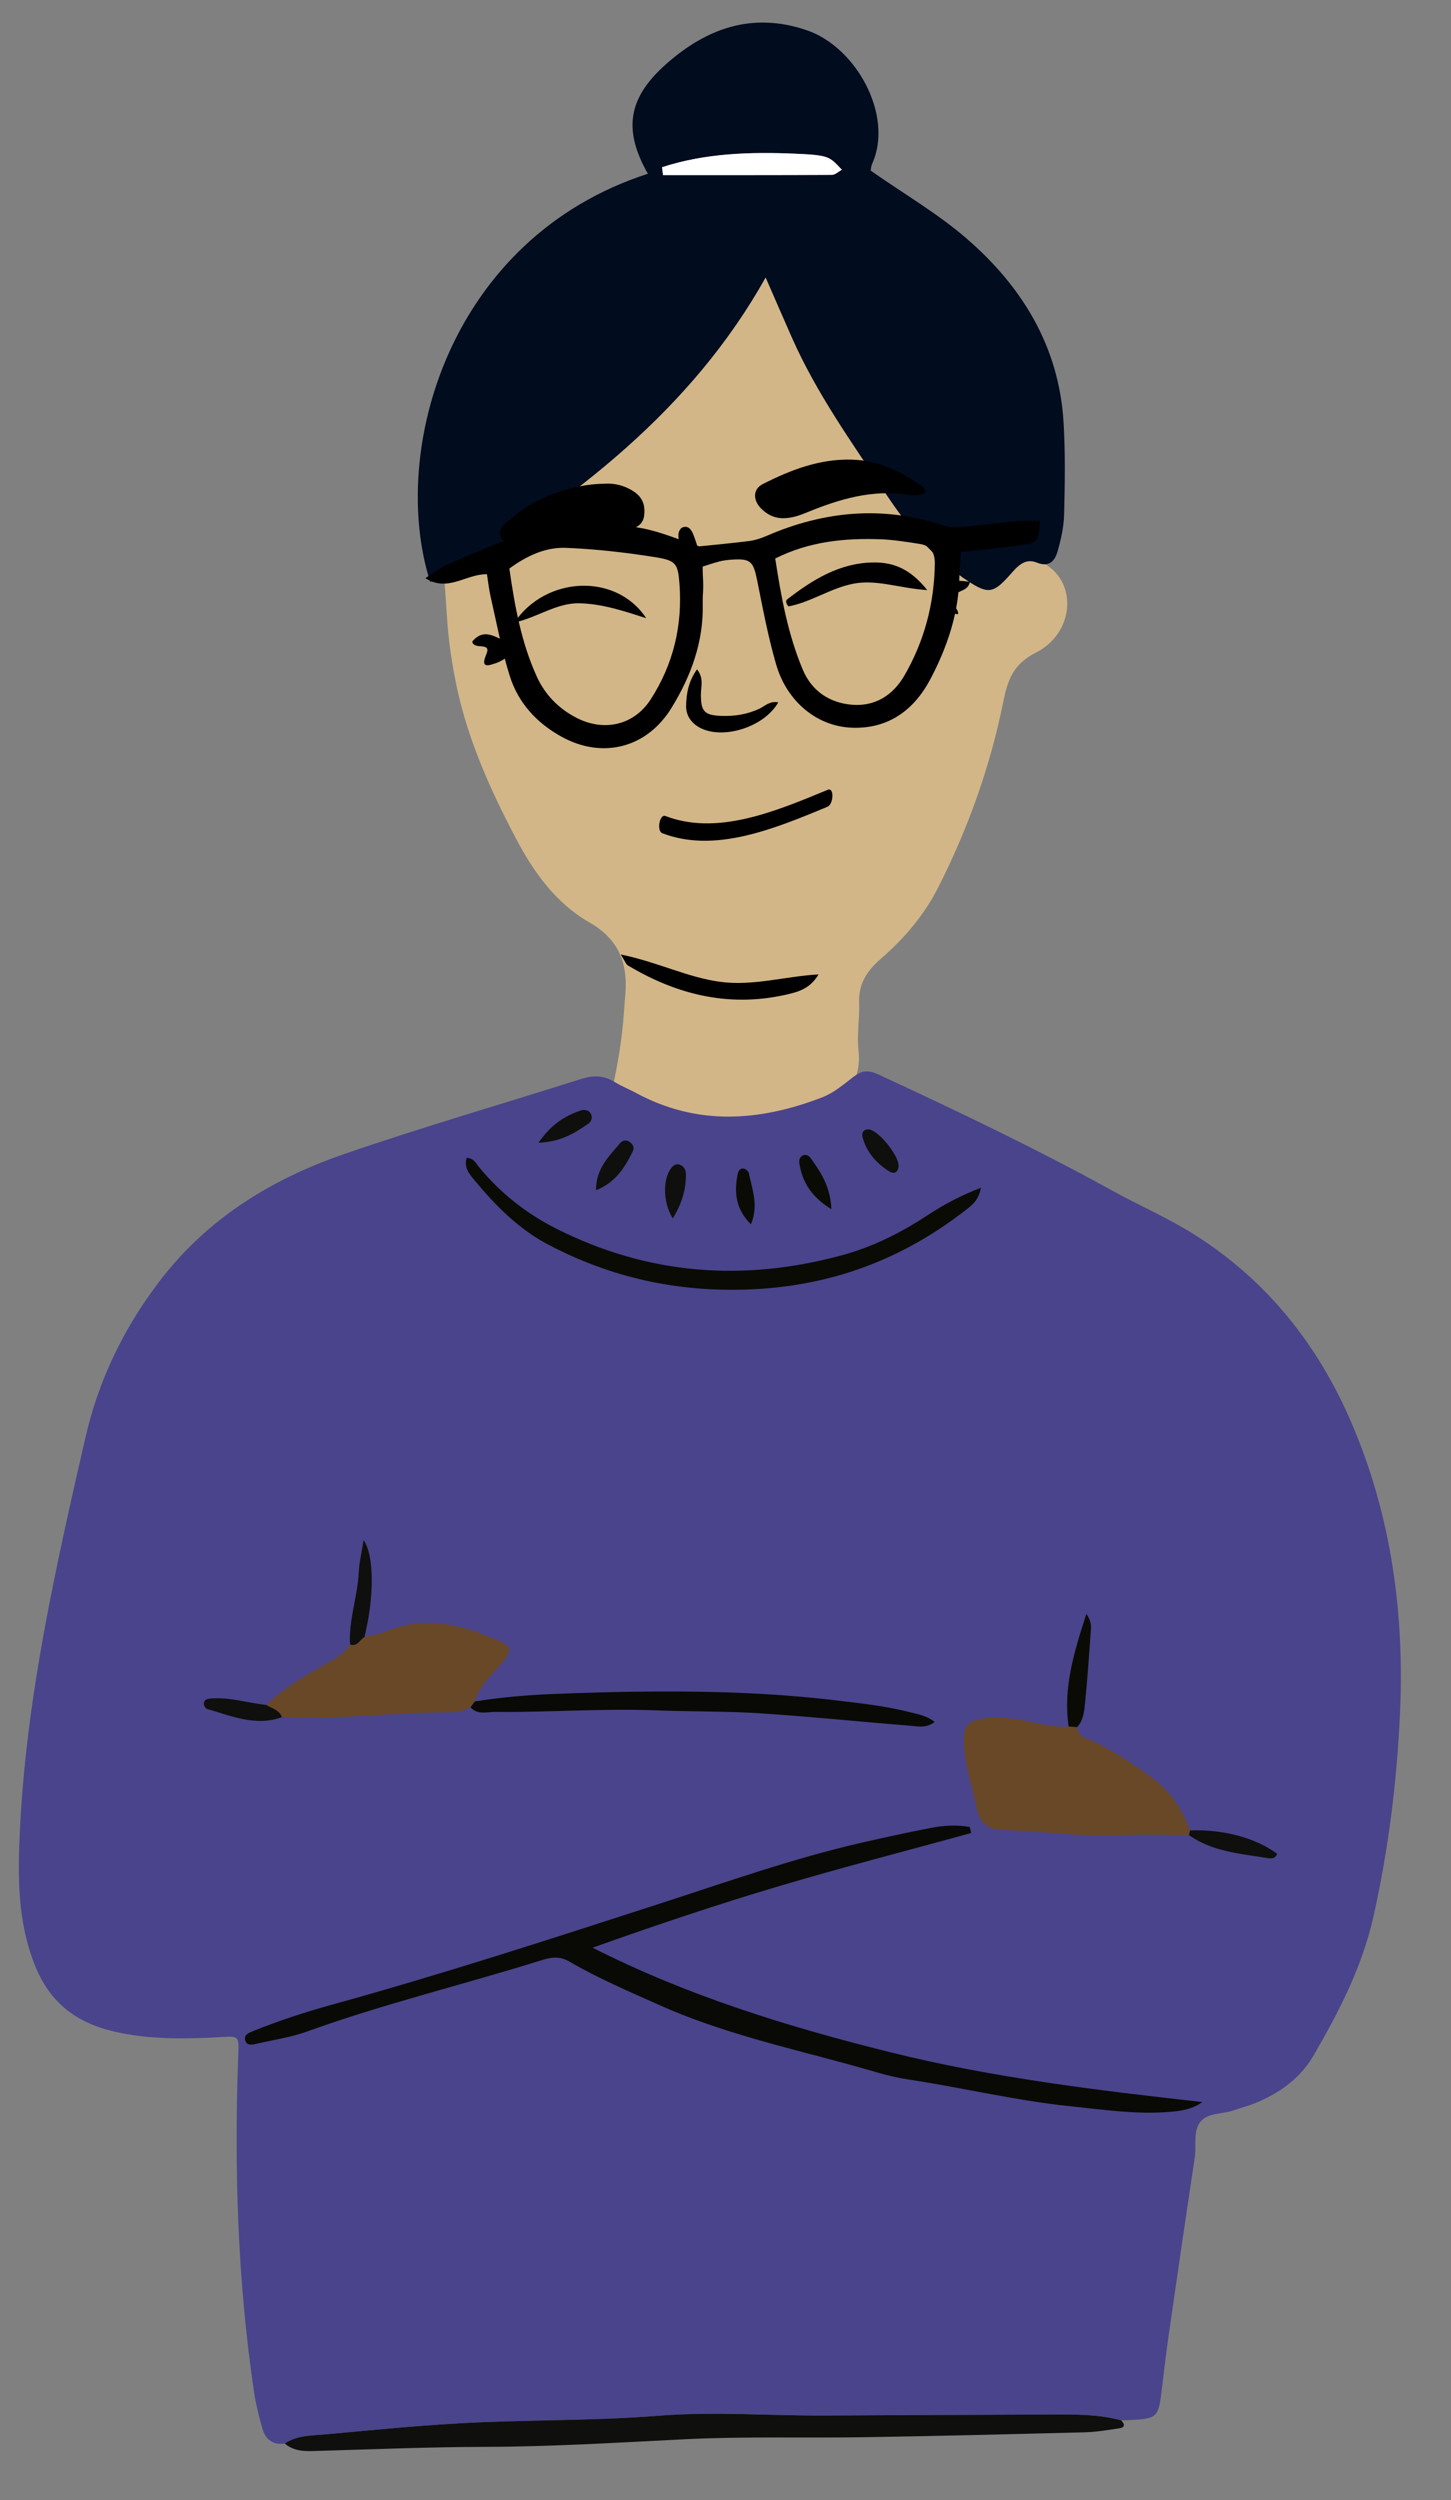 <svg viewBox="169.412 93.6 226.404 390" fill="none" xmlns="http://www.w3.org/2000/svg" xmlns:xlink="http://www.w3.org/1999/xlink" overflow="visible" width="226.404px" height="390px"><rect x="169.412" y="93.6" width="226.404" height="390" fill="#808080" stroke="none"/><g id="Master/Character/Torso"><g id="Head" transform="translate(189 91) scale(1.52 1.53)"><g id="Head/Bun"><g id="Head"><path id="SKIN" fill-rule="evenodd" clip-rule="evenodd" d="M92.325 53.118C92.326 53.597 92.371 54.083 92.318 54.556C92.104 56.486 92.139 57.898 94.338 59.172C97.795 61.178 97.325 66.275 93.481 68.215C91.095 69.419 90.555 71.016 90.085 73.329C88.74 79.927 86.461 86.24 83.385 92.243C81.943 95.056 79.897 97.418 77.521 99.46C76.096 100.686 75.226 102.015 75.305 103.961C75.37 105.554 75.057 107.176 75.239 108.747C75.633 112.16 73.587 114.337 70.579 115.047C65.596 116.223 60.5 116.783 55.361 115.997C53.784 115.757 52.211 115.515 50.712 114.892C49.907 114.559 49.617 114.226 49.835 113.296C50.494 110.495 50.977 107.658 51.174 104.781C51.212 104.223 51.252 103.665 51.301 103.108C51.581 99.898 50.627 97.448 47.619 95.74C44.193 93.796 41.9 90.624 40.089 87.207C37.429 82.192 35.091 77.034 33.933 71.406C33.463 69.124 33.132 66.835 32.993 64.528C32.703 59.666 32.058 54.816 32.567 49.925C33.367 42.225 37.092 36.133 43.087 31.512C49.076 26.895 55.902 23.878 63.516 23.375C69.201 23 74.86 23.631 80.167 26.029C83.262 27.427 85.593 29.64 87.207 32.63C90.657 39.026 92.286 45.873 92.325 53.118" fill="#d2b687"/></g><g id="Group 6"><g id="Group 3"><path id="Fill 1" fill-rule="evenodd" clip-rule="evenodd" d="M55.072 18.748C55.106 19.016 55.141 19.283 55.175 19.55C60.953 19.55 66.731 19.559 72.51 19.528C72.843 19.526 73.174 19.198 73.534 19.007C72.266 17.673 72.273 17.519 68.757 17.37C64.135 17.174 59.51 17.309 55.072 18.748M76.49 19.093C79.986 21.521 83.409 23.498 86.353 26.031C92.055 30.936 95.834 37.054 96.294 44.786C96.48 47.891 96.427 51.017 96.35 54.13C96.32 55.391 96.034 56.671 95.683 57.891C95.404 58.861 94.844 59.572 93.546 59.055C92.255 58.54 91.499 59.519 90.734 60.365C89.078 62.198 88.537 62.277 86.49 60.949C82.927 58.634 80.284 55.393 77.975 51.935C74.558 46.822 70.945 41.812 68.421 36.155C67.51 34.121 66.626 32.076 65.71 29.988C58.066 43.545 46.109 52.484 33.224 60.418C32.66 60.765 31.919 60.821 31.267 61.01C27.011 47.644 33.239 25.956 53.62 19.414C51.074 14.958 51.547 11.698 55.505 8.221C59.66 4.571 64.344 2.904 69.903 4.772C75.047 6.501 78.856 13.5 76.653 18.372C76.528 18.648 76.516 18.976 76.49 19.093" fill="#020c1f"/></g><path id="Fill 4" fill-rule="evenodd" clip-rule="evenodd" d="M55.073 18.748C59.51 17.309 64.136 17.174 68.758 17.37C72.274 17.519 72.267 17.673 73.534 19.007C73.174 19.198 72.843 19.526 72.51 19.528C66.731 19.559 60.954 19.55 55.175 19.55C55.141 19.283 55.107 19.016 55.073 18.748" fill="white"/></g></g></g><g id="Expression" transform="translate(234 153) scale(1.516 1.536)"><g id="Expression/Happy 2"><g id="Group 26"><g id="Group 5"><path id="Fill 3" fill-rule="evenodd" clip-rule="evenodd" d="M52.667 11.291C52.096 11.705 51.427 11.657 50.814 11.566C47.199 11.025 43.855 11.993 40.565 13.318C39.753 13.645 38.943 13.95 38.032 13.955C37.075 13.959 36.322 13.574 35.694 12.929C34.891 12.103 34.88 11.003 35.891 10.494C38.749 9.056 41.745 7.92 45.021 8.004C47.82 8.076 50.256 9.222 52.479 10.858C52.587 10.938 52.605 11.142 52.667 11.291" fill="black"/></g><path id="Fill 6" fill-rule="evenodd" clip-rule="evenodd" d="M19.601 10.452C20.601 10.375 21.667 10.613 22.639 11.25C23.545 11.845 23.839 12.678 23.688 13.725C23.545 14.724 22.734 14.962 21.983 15.16C21.383 15.317 20.707 15.356 20.093 15.263C17.105 14.807 14.228 15.375 11.351 16.067C10.545 16.261 9.481 16.897 8.971 15.905C8.472 14.935 9.579 14.393 10.198 13.844C12.415 11.875 16.316 10.474 19.601 10.452" fill="black"/><g id="Group 10"><path id="Fill 8" fill-rule="evenodd" clip-rule="evenodd" d="M21.283 58.258C25.106 59.025 28.171 60.606 31.587 61.043C34.955 61.473 38.153 60.479 41.643 60.282C40.87 61.579 39.804 61.975 38.766 62.23C32.776 63.703 27.223 62.454 22.005 59.357C21.829 59.253 21.751 58.985 21.283 58.258" fill="black"/></g><path id="Fill 11" fill-rule="evenodd" clip-rule="evenodd" d="M52.831 21.256C49.916 21.056 47.603 20.138 45.197 20.61C42.858 21.067 40.837 22.49 38.548 22.908C38.273 22.603 38.245 22.323 38.428 22.184C41.062 20.187 43.818 18.487 47.291 18.446C49.413 18.421 51.139 19.147 52.831 21.256" fill="black"/><path id="Fill 13" fill-rule="evenodd" clip-rule="evenodd" d="M23.906 24.105C21.646 23.393 19.401 22.643 17.026 22.592C14.669 22.542 12.71 24.038 10.345 24.544C13.576 19.801 20.831 19.493 23.906 24.105" fill="black"/><path id="Fill 15" fill-rule="evenodd" clip-rule="evenodd" d="M37.5 32.653C36.008 35.241 31.613 36.516 29.298 35.157C28.479 34.676 27.995 33.93 28.013 33.001C28.037 31.74 28.266 30.503 29.138 29.303C29.863 30.191 29.534 31.056 29.534 31.865C29.534 33.566 29.894 33.965 31.625 34.028C32.991 34.078 34.316 33.88 35.579 33.288C36.131 33.028 36.596 32.492 37.5 32.653" fill="black"/><path id="Fill 17" fill-rule="evenodd" clip-rule="evenodd" d="M29.508 23.44C27.758 21.151 27.455 18.504 27.224 15.844C27.189 15.448 27.328 14.968 27.73 14.857C28.296 14.701 28.595 15.2 28.763 15.628C29.751 18.15 30.048 20.753 29.508 23.44" fill="black"/><path id="Fill 19" fill-rule="evenodd" clip-rule="evenodd" d="M10.54 26.749C10.041 27.829 9.269 28.404 8.352 28.7C7.682 28.916 6.809 29.237 7.451 27.773C8.035 26.439 6.153 27.395 6 26.477C7.519 24.699 8.94 26.689 10.54 26.749" fill="black"/><g id="Group 23"><path id="Fill 21" fill-rule="evenodd" clip-rule="evenodd" d="M57.223 20.416C57.036 21.385 55.962 21.276 55.476 21.861C54.827 22.642 56.136 22.996 55.999 23.714C54.084 23.385 54.037 23.311 54.369 21.317C54.521 20.407 55.358 20.139 57.223 20.416" fill="black"/></g></g><path id="Fill 24" fill-rule="evenodd" clip-rule="evenodd" d="M42.598 41.529C36.975 43.842 31.136 46.181 25.886 44.196C25.278 43.966 24.96 45.716 25.564 45.944C30.894 47.96 36.839 45.611 42.548 43.262C43.209 42.991 43.266 41.254 42.598 41.529" fill="black"/></g></g><g id="Upper Body" transform="translate(-126 71) scale(1.53 1.53)"><g id="Upper Body/Folded Arms 1"><g id="Group 36"><g id="Group 3"><path id="Fill 1" fill-rule="evenodd" clip-rule="evenodd" d="M219.815 262.298C219.472 261.07 219.16 259.822 218.974 258.562C217.312 247.298 216.964 235.969 217.362 224.606C217.368 224.446 217.386 224.286 217.389 224.127C217.429 222.38 217.426 222.344 215.724 222.445C212.284 222.649 208.857 222.71 205.448 222.047C201.35 221.251 198.327 219.323 196.668 215.199C194.835 210.641 194.883 206.002 195.113 201.278C195.774 187.716 198.766 174.545 201.779 161.378C203.118 155.53 205.64 150.278 209.289 145.469C214.181 139.023 220.71 135.009 228.146 132.439C236.145 129.674 244.29 127.33 252.36 124.768C253.586 124.38 254.68 124.395 255.786 125.091C256.46 125.514 257.216 125.803 257.918 126.184C264.17 129.57 270.516 129.11 276.909 126.654C278.122 126.188 279.096 125.338 280.11 124.562C280.925 123.939 281.56 123.801 282.664 124.313C290.707 128.043 298.705 131.852 306.474 136.137C309.269 137.679 312.21 138.944 314.922 140.66C322.34 145.355 327.54 151.944 330.939 159.899C334.962 169.311 336.322 179.217 335.856 189.445C335.538 196.42 334.681 203.293 333.164 210.096C332.019 215.235 329.644 219.857 327.026 224.349C325.662 226.691 323.491 228.231 320.97 229.23C320.303 229.495 319.6 229.666 318.924 229.911C317.806 230.317 316.357 230.142 315.573 231.007C314.706 231.963 315.116 233.45 314.929 234.698C314.035 240.623 313.172 246.552 312.316 252.482C312.043 254.38 311.808 256.284 311.584 258.189C311.217 261.3 311.183 261.343 308.131 261.511C307.891 261.525 307.651 261.52 307.413 261.524C305.084 260.896 302.699 260.922 300.316 260.931C292.638 260.964 284.959 260.987 277.28 261.035C271.601 261.07 265.916 260.6 260.248 261.055C253.47 261.598 246.671 261.448 239.886 261.832C235.335 262.09 230.808 262.541 226.276 262.954C224.888 263.081 223.378 263.037 222.118 263.889C220.853 264.078 220.128 263.417 219.815 262.298Z" fill="#4A448C"/></g><path id="Fill 4" fill-rule="evenodd" clip-rule="evenodd" d="M222.118 263.89C223.379 263.038 224.889 263.082 226.277 262.955C230.808 262.541 235.335 262.09 239.887 261.832C246.672 261.449 253.47 261.599 260.248 261.056C265.916 260.6 271.602 261.071 277.281 261.036C284.959 260.988 292.638 260.964 300.317 260.932C302.7 260.922 305.084 260.897 307.413 261.524C307.769 261.875 307.864 262.236 307.254 262.33C306.072 262.514 304.88 262.713 303.688 262.744C296.254 262.938 288.819 263.121 281.383 263.242C275.227 263.342 269.059 263.148 262.914 263.453C256.124 263.79 249.338 264.215 242.54 264.228C236.94 264.239 231.35 264.473 225.757 264.631C224.511 264.666 223.193 264.808 222.118 263.89" fill="#0F0F0D"/><path id="Fill 6" fill-rule="evenodd" clip-rule="evenodd" d="M292.121 201.649C285.614 203.437 279.078 205.123 272.611 207.04C266.215 208.936 259.889 211.065 253.514 213.339C263.195 218.245 273.422 221.397 283.852 223.993C294.309 226.596 304.972 227.88 315.709 229.076C314.56 229.883 313.287 230.018 311.991 230.104C308.699 230.322 305.448 229.834 302.194 229.499C296.632 228.925 291.188 227.598 285.665 226.766C283.682 226.467 281.789 225.822 279.864 225.296C273.242 223.49 266.528 221.976 260.226 219.145C257.168 217.771 254.075 216.462 251.174 214.771C250.239 214.225 249.423 214.268 248.449 214.572C240.451 217.077 232.287 219.035 224.389 221.885C222.747 222.478 220.982 222.73 219.271 223.127C218.806 223.235 218.219 223.372 218.08 222.75C217.95 222.168 218.538 221.982 218.969 221.809C221.565 220.765 224.223 219.899 226.919 219.154C238.162 216.048 249.25 212.446 260.344 208.854C267.18 206.641 273.963 204.235 280.982 202.625C283.315 202.089 285.656 201.584 288.007 201.127C289.321 200.871 290.658 200.807 291.975 201.026C292.023 201.234 292.072 201.441 292.121 201.649" fill="#090A05"/><path id="SKIN" fill-rule="evenodd" clip-rule="evenodd" d="M302.932 190.849C303.005 191.886 303.931 191.991 304.605 192.318C306.685 193.326 308.588 194.581 310.465 195.936C312.428 197.353 313.623 199.2 314.453 201.38C314.413 201.541 314.375 201.702 314.336 201.864C312.108 201.856 309.873 201.752 307.651 201.863C303.588 202.068 299.568 201.486 295.526 201.342C293.785 201.28 293.024 200.743 292.675 199.04C292.185 196.647 291.282 194.326 291.375 191.813C291.411 190.857 291.77 190.386 292.667 190.127C294.006 189.741 295.31 189.838 296.666 190.035C298.462 190.296 300.212 190.915 302.061 190.786C302.351 190.807 302.641 190.828 302.932 190.849" fill="#694827"/><path id="SKIN_2" fill-rule="evenodd" clip-rule="evenodd" d="M220.239 188.59C221.935 186.918 223.98 185.756 226.017 184.568C227.021 183.982 228.13 183.485 228.78 182.426C229.527 182.687 229.76 181.937 230.243 181.677C231.007 181.477 231.803 181.358 232.53 181.064C235.826 179.727 239.054 180.137 242.257 181.366C245.751 182.707 245.743 182.714 243.256 185.448C242.507 186.271 241.836 187.151 241.498 188.235C241.355 188.431 241.212 188.629 241.068 188.827C240.421 189.153 239.76 189.361 239.011 189.353C233.278 189.296 227.569 190.125 221.828 189.84C221.564 189.085 220.808 188.956 220.239 188.59" fill="#694827"/><path id="Fill 12" fill-rule="evenodd" clip-rule="evenodd" d="M240.674 132.815C241.431 132.845 241.648 133.416 241.997 133.836C244.172 136.453 246.781 138.505 249.828 140.041C259.191 144.759 268.925 145.465 278.955 142.741C282.054 141.899 284.923 140.471 287.614 138.702C289.261 137.62 290.982 136.683 293.122 135.86C292.883 137.097 292.288 137.573 291.674 138.054C285.118 143.187 277.774 145.929 269.362 146.237C262.114 146.502 255.423 145.028 249.046 141.69C245.993 140.092 243.652 137.724 241.499 135.132C240.978 134.505 240.348 133.799 240.674 132.815" fill="#0B0B06"/><path id="Fill 14" fill-rule="evenodd" clip-rule="evenodd" d="M241.068 188.827C241.212 188.629 241.355 188.431 241.498 188.235C244.102 187.821 246.724 187.587 249.358 187.48C252.948 187.333 256.546 187.234 260.13 187.219C266.19 187.191 272.258 187.399 278.292 188.119C280.827 188.421 283.364 188.686 285.845 189.324C286.68 189.538 287.545 189.655 288.396 190.324C287.546 190.991 286.662 190.766 285.869 190.704C280.777 190.302 275.695 189.774 270.599 189.443C267.094 189.216 263.572 189.281 260.061 189.145C254.552 188.932 249.052 189.348 243.547 189.304C242.709 189.297 241.768 189.631 241.068 188.827" fill="#090A05"/><path id="Fill 16" fill-rule="evenodd" clip-rule="evenodd" d="M302.931 190.849C302.64 190.828 302.35 190.807 302.06 190.786C301.494 186.892 302.576 183.291 303.872 179.307C304.474 180.18 304.344 180.734 304.309 181.233C304.143 183.622 303.972 186.012 303.736 188.394C303.651 189.251 303.573 190.155 302.931 190.849" fill="#0B0B06"/><path id="Fill 18" fill-rule="evenodd" clip-rule="evenodd" d="M230.243 181.677C229.76 181.937 229.527 182.687 228.78 182.426C228.628 179.946 229.534 177.594 229.659 175.144C229.715 174.045 229.98 172.957 230.162 171.793C231.252 173.345 231.261 177.586 230.243 181.677" fill="#0F0F0D"/><path id="Fill 20" fill-rule="evenodd" clip-rule="evenodd" d="M314.336 201.864C314.375 201.702 314.413 201.541 314.452 201.38C317.834 201.256 321.133 202.141 323.332 203.766C323.103 204.38 322.545 204.235 322.144 204.171C319.444 203.741 316.675 203.522 314.336 201.864" fill="#0F0F0D"/><path id="Fill 22" fill-rule="evenodd" clip-rule="evenodd" d="M220.239 188.59C220.808 188.956 221.564 189.085 221.828 189.84C219.15 190.806 216.691 189.715 214.198 189C214.04 188.954 213.858 188.629 213.865 188.441C213.88 188.066 214.206 187.966 214.545 187.937C216.488 187.769 218.339 188.388 220.239 188.59" fill="#0F0F0D"/><path id="Fill 24" fill-rule="evenodd" clip-rule="evenodd" d="M253.861 136.117C253.851 133.89 255.203 132.638 256.342 131.289C256.546 131.048 256.886 130.955 257.209 131.142C257.598 131.367 257.809 131.747 257.615 132.14C256.813 133.765 255.896 135.303 253.861 136.117" fill="#0F0F0D"/><path id="Fill 26" fill-rule="evenodd" clip-rule="evenodd" d="M277.871 138.059C275.768 136.749 274.899 135.248 274.6 133.372C274.55 133.056 274.628 132.725 274.958 132.572C275.312 132.409 275.61 132.632 275.784 132.878C276.781 134.286 277.761 135.709 277.871 138.059" fill="#0B0B06"/><path id="Fill 28" fill-rule="evenodd" clip-rule="evenodd" d="M261.691 138.989C260.623 137.29 260.676 134.759 261.635 133.742C261.868 133.495 262.155 133.39 262.479 133.541C262.882 133.729 263.036 134.089 263.035 134.505C263.032 136.032 262.641 137.446 261.691 138.989" fill="#0F0F0D"/><path id="Fill 30" fill-rule="evenodd" clip-rule="evenodd" d="M284.723 133.634C284.675 134.302 284.276 134.509 283.755 134.186C282.428 133.36 281.447 132.219 281.036 130.678C280.917 130.231 281.187 129.875 281.677 129.915C282.664 129.995 284.739 132.566 284.723 133.634" fill="#0F0F0D"/><path id="Fill 32" fill-rule="evenodd" clip-rule="evenodd" d="M247.997 131.274C249.294 129.4 250.677 128.541 252.279 127.993C252.66 127.862 253.105 127.916 253.331 128.316C253.56 128.722 253.381 129.127 253.037 129.362C251.668 130.299 250.268 131.184 247.997 131.274" fill="#0F0F0D"/><path id="Fill 34" fill-rule="evenodd" clip-rule="evenodd" d="M269.662 139.591C268.06 137.996 267.949 136.276 268.312 134.445C268.37 134.151 268.576 133.813 268.967 133.917C269.158 133.968 269.412 134.182 269.448 134.361C269.776 136.003 270.474 137.641 269.662 139.591" fill="#0B0B06"/></g></g></g><g id="Facial Hair" transform="translate(236 180) scale(101 95)"><g id="Facial Hair/None" stroke="none" stroke-width="1" fill="none" fill-rule="evenodd" fill-opacity="0"/></g><g id="Accessories" transform="translate(216 108) scale(1.522 1.527)"><g id="Accessories/Glasses"><path id="Accesories" fill-rule="evenodd" clip-rule="evenodd" d="M48.865 47.621C49.469 51.534 50.168 55.374 51.695 58.989C52.6 61.133 54.402 62.361 56.713 62.558C59.088 62.762 60.933 61.591 62.089 59.609C64.136 56.099 65.166 52.267 65.227 48.181C65.245 47.045 64.827 46.309 63.692 46.134C62.357 45.928 61.014 45.705 59.667 45.656C55.981 45.523 52.365 45.874 48.865 47.621M21.609 48.648C22.154 52.445 22.824 56.193 24.429 59.698C25.282 61.56 26.69 62.981 28.519 63.909C31.368 65.353 34.403 64.618 36.084 62.034C38.421 58.442 39.371 54.464 39.048 50.198C38.896 48.202 38.708 47.83 36.68 47.504C33.629 47.013 30.537 46.663 27.449 46.533C25.36 46.445 23.43 47.315 21.609 48.648M41.076 46.381C42.572 46.226 44.382 46.067 46.184 45.837C46.788 45.761 47.396 45.563 47.958 45.321C53.882 42.758 59.911 42.197 66.111 44.246C66.685 44.435 67.349 44.46 67.959 44.408C69.863 44.243 71.757 43.98 73.66 43.806C74.431 43.735 75.212 43.794 76 43.794C75.9 45.77 75.761 46.014 74.278 46.221C72.237 46.507 70.181 46.703 67.913 46.962C67.851 47.825 67.758 48.597 67.748 49.369C67.695 53.137 66.531 56.598 64.804 59.883C63.111 63.103 60.486 65.031 56.754 64.907C53.172 64.787 50.078 62.257 48.969 58.475C48.139 55.651 47.597 52.737 47.011 49.846C46.613 47.89 46.331 47.599 44.336 47.743C43.94 47.771 43.54 47.824 43.155 47.919C42.623 48.052 42.104 48.236 41.431 48.444C41.431 49.735 41.406 50.998 41.435 52.261C41.522 56.157 40.225 59.647 38.226 62.89C35.722 66.952 31.201 68.132 27.003 65.85C24.459 64.468 22.536 62.407 21.659 59.645C20.817 56.996 20.312 54.238 19.688 51.521C19.515 50.769 19.436 49.996 19.313 49.225C17.11 49.206 15.31 51.102 13 49.628C13.764 49.157 14.485 48.586 15.3 48.234C17.856 47.13 20.405 45.987 23.038 45.1C24.82 44.498 26.728 44.056 28.596 43.986C30.807 43.903 33.068 44.127 35.246 44.539C37.165 44.901 38.998 45.705 41.076 46.381" fill="black"/></g></g></g></svg>